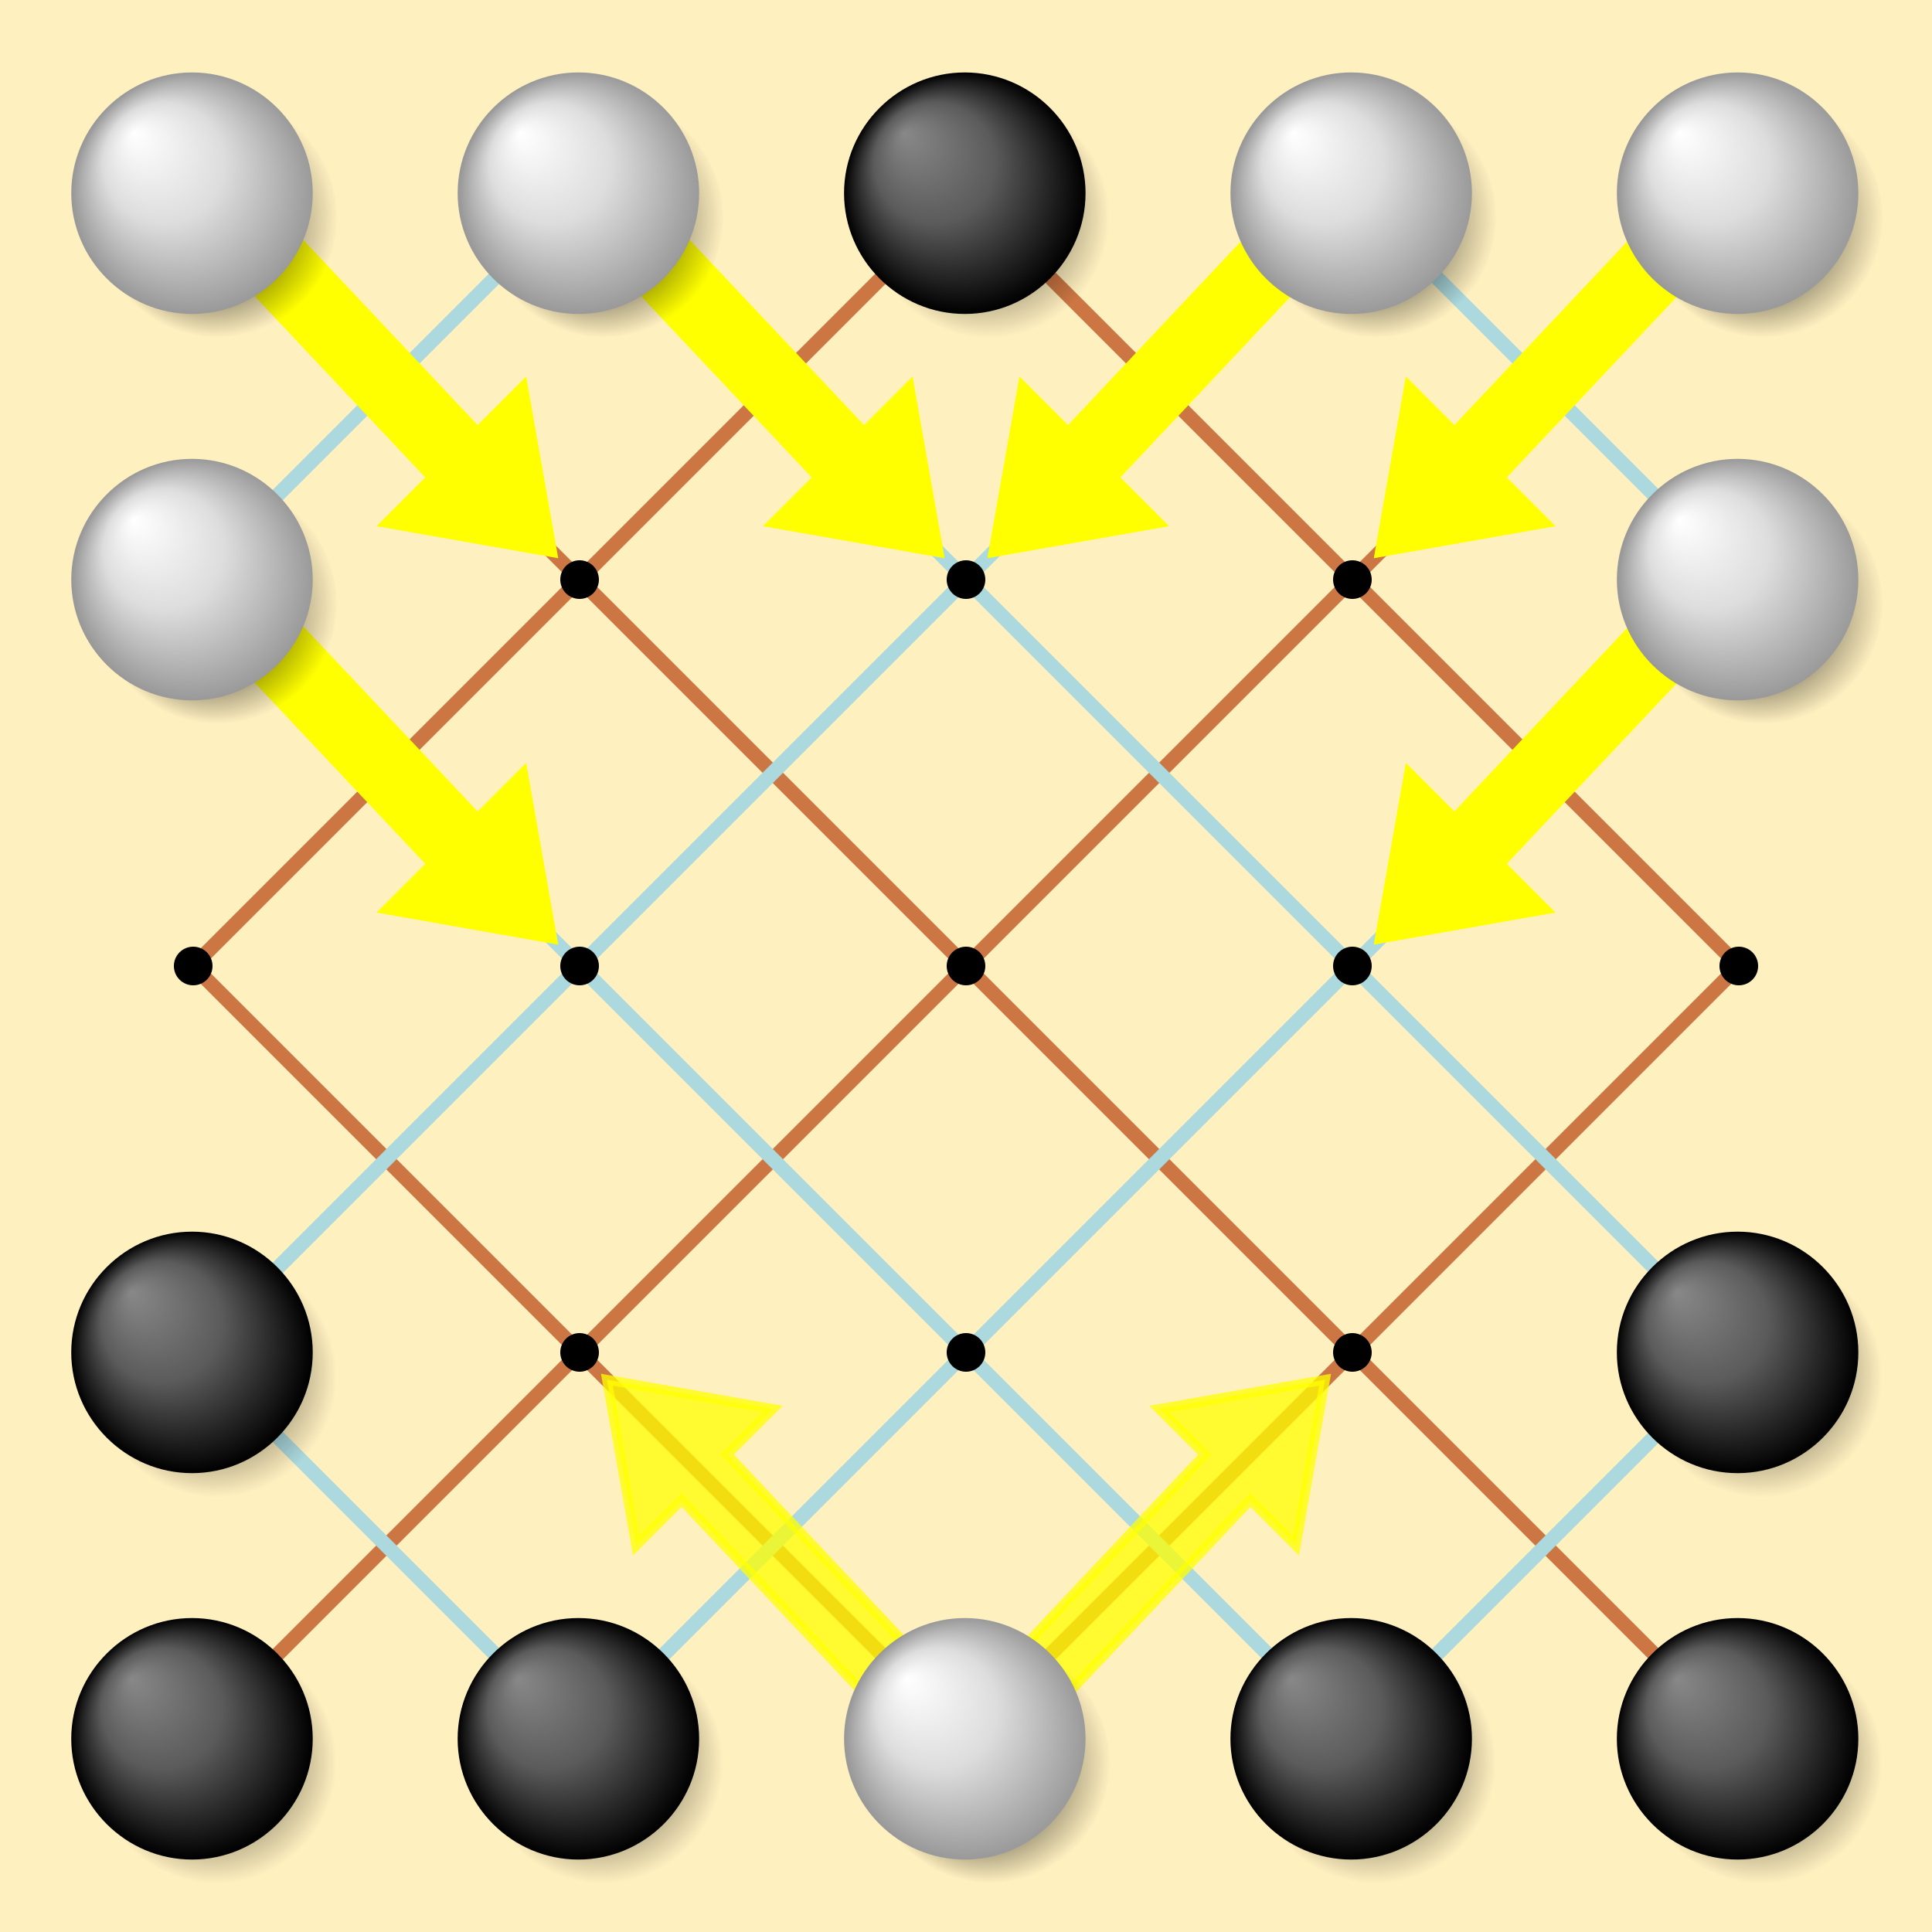 <?xml version="1.0" encoding="utf-8"?>
<svg version="1.1" id="BackgroundSVG" xmlns="http://www.w3.org/2000/svg" viewBox="0 0 200 200">
    <defs>
        <g id="r" fill="black">
            <circle cx="20" cy="20" r="2" />
            <circle cx="60" cy="20" r="2" />
            <circle cx="100" cy="20" r="2" />
            <circle cx="140" cy="20" r="2" />
            <circle cx="180" cy="20" r="2" />
        </g>
    <radialGradient id="rg1" cx="-107.619" cy="-90.516" r="10" fx="-109.621" fy="-92.518"
        gradientTransform="matrix(1 0 0 1 159.5 142.5)" gradientUnits="userSpaceOnUse">
        <stop offset="0" stop-color="#000" />
        <stop offset="1" stop-color="#000" stop-opacity="0" />
    </radialGradient>
    <radialGradient id="rg2" cx="-109.619" cy="-92.516" r="10" fx="-114.623" fy="-97.52"
        gradientTransform="matrix(1 0 0 1 159.5 142.5)" gradientUnits="userSpaceOnUse">
        <stop offset="0" stop-color="#888888" />
        <stop offset="0.5" stop-color="#5B5B5B" />
        <stop offset="1" stop-color="#000000" />
    </radialGradient>
    <radialGradient id="rg3" cx="-107.5" cy="190.545" r="10" fx="-109.5" fy="188.55"
        gradientTransform="matrix(1 0 0 -1 159.5 242.5)" gradientUnits="userSpaceOnUse">
        <stop offset="0" stop-color="#000000" />
        <stop offset="1" stop-color="#000000" stop-opacity="0" />
    </radialGradient>
    <radialGradient id="rg4" cx="-109.5" cy="192.55" r="10" fx="-114.5" fy="187.55"
        gradientTransform="matrix(0 1 1 0 -142.5 159.5)" gradientUnits="userSpaceOnUse">
        <stop offset="0" stop-color="#FFFFFF" />
        <stop offset="0.5" stop-color="#DDDDDD" />
        <stop offset="1" stop-color="#999999" />
    </radialGradient>
    <g id="b" transform="scale(1.25) translate(-50 -50)">
        <path fill="url(#rg1)" d="M61.9,52c0,5.5-4.5,10-10,10s-10-4.5-10-10s4.5-10,10-10S61.9,46.5,61.9,52z" />
        <path fill="url(#rg2)" d="M59.9,50c0,5.5-4.5,10-10,10s-10-4.5-10-10s4.5-10,10-10S59.9,44.5,59.9,50z" />
    </g>
    <g id="w" transform="scale(1.25) translate(-50 -50)">
        <path fill="url(#rg3)" d="M61.9,52c0,5.5-4.5,10-10,10s-10-4.5-10-10s4.5-10,10-10S61.9,46.5,61.9,52z" />
        <path fill="url(#rg4)" d="M59.9,50c0,5.5-4.5,10-10,10s-10-4.5-10-10s4.5-10,10-10S59.9,44.5,59.9,50z" />
    </g>
    </defs>
    <path d="M0,0v200h200v-200z" fill="#fff0c0" />
    <g fill="none" opacity="0.7" stroke-width="1.5">
        <path stroke="#b7410e" d="M20,20l160,160M180,20l-160,160M100,20l80,80l-80,80l-80,-80l80,-80" />
        <path stroke="#87ceeb" d="M60,20l120,120l-40,40l-120,-120zM140,20l40,40l-120,120l-40,-40z"/>
    </g>
    <use href="#r" x="0" y="0" />
    <use href="#r" x="0" y="40" />
    <use href="#r" x="0" y="80" />
    <use href="#r" x="0" y="120" />
    <use href="#r" x="0" y="160" />
    <path d="M173.4,20.471L150.57,44.716L145.856,40.002L142.828,57.172L159.998,54.144L155.284,49.43L178.114,25.185A 3.333 3.333 0 0 0 173.4 20.471Z" fill="#ffff00" stroke="#ffff00" /><path d="M21.886,25.185L44.716,49.43L40.002,54.144L57.172,57.172L54.144,40.002L49.43,44.716L26.6,20.471A 3.333 3.333 0 0 0 21.886 25.185Z" fill="#ffff00" stroke="#ffff00" /><path d="M173.4,60.471L150.57,84.716L145.856,80.002L142.828,97.172L159.998,94.144L155.284,89.43L178.114,65.185A 3.333 3.333 0 0 0 173.4 60.471Z" fill="#ffff00" stroke="#ffff00" /><path d="M21.886,65.185L44.716,89.43L40.002,94.144L57.172,97.172L54.144,80.002L49.43,84.716L26.6,60.471A 3.333 3.333 0 0 0 21.886 65.185Z" fill="#ffff00" stroke="#ffff00" /><path d="M133.4,20.471L110.57,44.716L105.856,40.002L102.828,57.172L119.998,54.144L115.284,49.43L138.114,25.185A 3.333 3.333 0 0 0 133.4 20.471Z" fill="#ffff00" stroke="#ffff00" /><path d="M61.886,25.185L84.716,49.43L80.002,54.144L97.172,57.172L94.144,40.002L89.43,44.716L66.6,20.471A 3.333 3.333 0 0 0 61.886 25.185Z" fill="#ffff00" stroke="#ffff00" /><path d="M106.6,179.529L129.43,155.284L134.144,159.998L137.172,142.828L120.002,145.856L124.716,150.57L101.886,174.815A 3.333 3.333 0 0 0 106.6 179.529Z" fill="#ffff00" stroke="#ffff00" opacity="0.75" /><path d="M98.114,174.815L75.284,150.57L79.998,145.856L62.828,142.828L65.856,159.998L70.57,155.284L93.4,179.529A 3.333 3.333 0 0 0 98.114 174.815Z" fill="#ffff00" stroke="#ffff00" opacity="0.75" />
    <use href="#w" x="20" y="20"/>
    <use href="#w" x="60" y="20"/>
    <use href="#b" x="100" y="20"/>
    <use href="#w" x="140" y="20"/>
    <use href="#w" x="180" y="20"/>
    <use href="#w" x="20" y="60"/>
    <use href="#w" x="180" y="60"/>
    <use href="#b" x="20" y="180"/>
    <use href="#b" x="60" y="180"/>
    <use href="#w" x="100" y="180"/>
    <use href="#b" x="140" y="180"/>
    <use href="#b" x="180" y="180"/>
    <use href="#b" x="20" y="140"/>
    <use href="#b" x="180" y="140"/>
</svg>